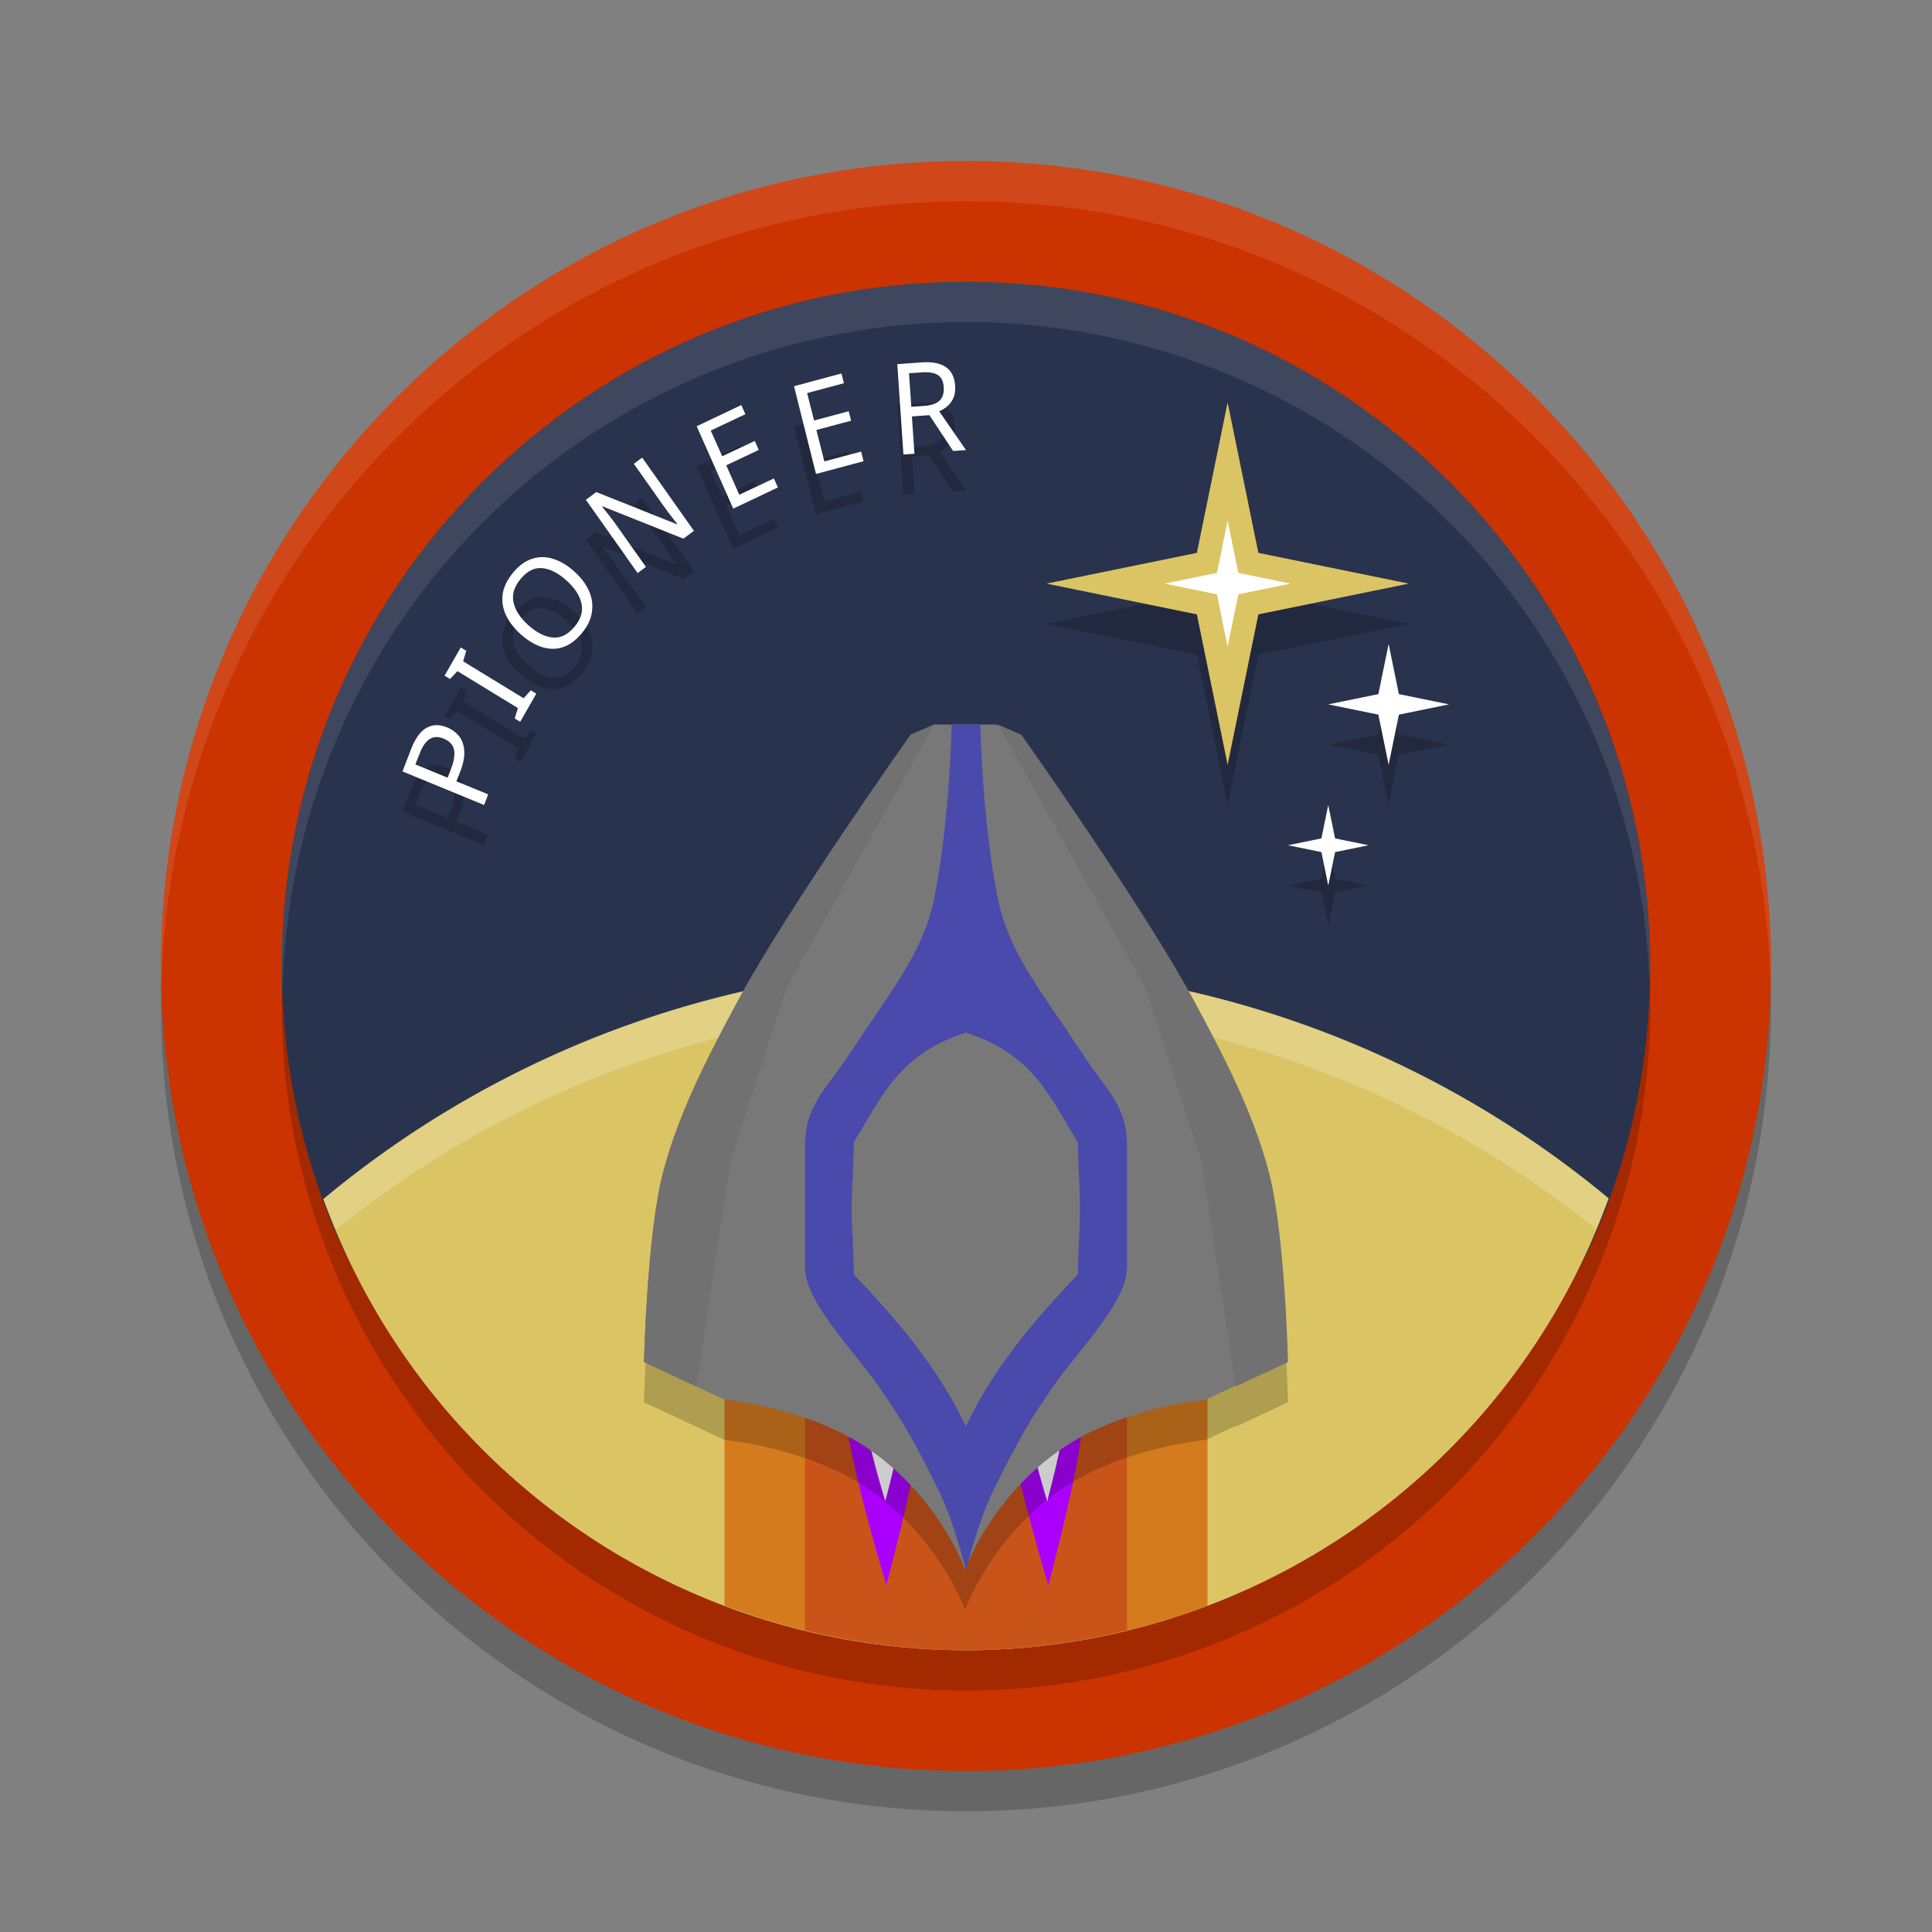 <svg xmlns="http://www.w3.org/2000/svg" width="48" height="48" version="1.1"><rect width="100%" height="100%" fill="#808080" stroke="none"/><defs>
<linearGradient id="ucPurpleBlue" x1="0%" y1="0%" x2="100%" y2="100%">
  <stop offset="0%" style="stop-color:#B794F4;stop-opacity:1"/>
  <stop offset="100%" style="stop-color:#4299E1;stop-opacity:1"/>
</linearGradient>
</defs>
 <path style="opacity:0.2" d="M 24,5 C 12.967,5 4,13.967 4,25 4,36.033 12.967,45 24,45 35.033,45 44,36.033 44,25 44,13.967 35.033,5 24,5 Z"/>
 <path style="fill:#cb3300" d="M 24,4 C 12.967,4 4,12.967 4,24 4,35.033 12.967,44 24,44 35.033,44 44,35.033 44,24 44,12.967 35.033,4 24,4 Z"/>
 <circle style="opacity:0.2" cx="24" cy="25" r="17"/>
 <path style="fill:#2a334d" d="M 41,24 C 41,26.261 40.559,28.419 39.757,30.392 37.231,36.613 31.061,37.815 23.934,37.815 16.768,37.815 10.704,36.566 8.203,30.293 7.427,28.347 7,26.223 7,24 7,14.611 14.611,7 24,7 33.389,7 41,14.611 41,24 Z"/>
 <path style="opacity:0.2" d="M 30.5,11 29.736,14.736 26,15.5 29.736,16.264 30.5,20 31.264,16.264 35,15.5 31.264,14.736 Z M 34.5,17 34.246,18.246 33,18.5 34.246,18.754 34.5,20 34.754,18.754 36,18.5 34.754,18.246 Z M 33,21 32.83,21.83 32,22 32.83,22.17 33,23 33.17,22.17 34,22 33.17,21.83 Z"/>
 <path style="opacity:0.2" d="M 22.895,10.004 22.293,10.047 22.445,12.293 22.719,12.273 22.656,11.346 23.09,11.314 23.68,12.205 24,12.182 23.334,11.219 C 23.405,11.188 23.473,11.147 23.535,11.094 23.599,11.041 23.648,10.973 23.686,10.891 23.723,10.808 23.738,10.705 23.73,10.586 23.716,10.372 23.641,10.219 23.504,10.123 23.369,10.025 23.165,9.985 22.895,10.004 Z M 22.897,10.252 C 23.075,10.239 23.209,10.26 23.299,10.316 23.388,10.371 23.437,10.472 23.447,10.619 23.457,10.76 23.424,10.87 23.348,10.949 23.271,11.026 23.144,11.071 22.967,11.084 L 22.641,11.107 22.584,10.273 Z M 20.906,10.279 19.727,10.596 20.273,12.775 21.455,12.459 21.395,12.219 20.481,12.463 20.283,11.684 21.145,11.453 21.086,11.217 20.225,11.447 20.053,10.766 20.967,10.521 Z M 18.418,11.064 17.309,11.59 18.217,13.637 19.326,13.111 19.227,12.887 18.367,13.291 18.043,12.561 18.852,12.178 18.752,11.955 17.943,12.336 17.658,11.697 18.518,11.291 Z M 15.955,12.369 15.748,12.523 16.473,13.551 C 16.512,13.607 16.556,13.667 16.604,13.73 16.651,13.791 16.694,13.847 16.734,13.9 16.776,13.952 16.807,13.992 16.828,14.018 L 16.818,14.025 14.814,13.225 14.557,13.418 15.842,15.238 16.047,15.084 15.328,14.068 C 15.262,13.975 15.196,13.885 15.129,13.801 15.062,13.716 15.004,13.645 14.959,13.588 L 14.969,13.58 16.981,14.383 17.24,14.187 Z M 13.475,14.842 C 13.389,14.841 13.304,14.856 13.221,14.883 13.053,14.936 12.899,15.047 12.756,15.217 12.607,15.395 12.518,15.573 12.49,15.754 12.464,15.933 12.49,16.11 12.57,16.281 12.649,16.451 12.772,16.61 12.94,16.76 13.111,16.912 13.283,17.017 13.459,17.074 13.635,17.131 13.808,17.135 13.977,17.082 14.146,17.028 14.305,16.911 14.453,16.734 14.596,16.564 14.679,16.39 14.705,16.211 14.733,16.03 14.71,15.853 14.633,15.682 14.556,15.507 14.431,15.344 14.26,15.191 14.089,15.039 13.913,14.935 13.736,14.883 13.648,14.855 13.561,14.842 13.475,14.842 Z M 13.469,15.115 C 13.661,15.131 13.862,15.232 14.07,15.418 14.278,15.604 14.403,15.794 14.447,15.992 14.491,16.187 14.433,16.382 14.271,16.574 14.11,16.767 13.933,16.855 13.738,16.84 13.542,16.823 13.339,16.723 13.131,16.537 12.923,16.351 12.799,16.16 12.758,15.965 12.715,15.768 12.775,15.573 12.938,15.379 13.099,15.187 13.275,15.098 13.469,15.115 Z M 11.447,17.086 11.045,17.787 11.182,17.869 11.365,17.674 12.867,18.592 12.787,18.85 12.924,18.934 13.324,18.234 13.188,18.15 13.008,18.348 11.506,17.43 11.584,17.17 Z M 10.844,19.016 C 10.758,19.017 10.678,19.039 10.602,19.08 10.449,19.162 10.318,19.34 10.213,19.613 L 10,20.166 12.027,21 12.129,20.736 11.34,20.412 11.434,20.172 C 11.514,19.963 11.547,19.785 11.533,19.639 11.52,19.491 11.475,19.372 11.398,19.281 11.32,19.188 11.225,19.12 11.113,19.074 11.019,19.035 10.929,19.015 10.844,19.016 Z M 10.836,19.312 C 10.893,19.311 10.954,19.323 11.02,19.35 11.169,19.411 11.256,19.504 11.281,19.627 11.306,19.75 11.28,19.912 11.203,20.111 L 11.121,20.322 10.32,19.992 10.424,19.727 C 10.495,19.543 10.578,19.421 10.676,19.361 10.725,19.331 10.779,19.314 10.836,19.312 Z"/>
 <path style="fill:#dbc464" d="M 24,24 A 25,25 0 0 0 8.033,29.791 17,17 0 0 0 24,41 17,17 0 0 0 39.967,29.773 25,25 0 0 0 24,24 Z"/>
 <path style="opacity:0.2;fill:#ffffff" d="M 24,24 A 25,25 0 0 0 8.033,29.791 17,17 0 0 0 8.352,30.549 25,25 0 0 1 24,25 25,25 0 0 1 39.652,30.537 17,17 0 0 0 39.967,29.773 25,25 0 0 0 24,24 Z"/>
 <path style="fill:#d37b1d" d="M 18,33 V 39.885 A 17,17 0 0 0 24,41 17,17 0 0 0 30,39.896 V 33 Z"/>
 <path style="fill:#c95419" d="M 20,33 V 40.502 A 17,17 0 0 0 24,41 17,17 0 0 0 28,40.504 V 33 Z"/>
 <path style="fill:#dbc464" d="M 35,14.5 31.264,15.264 30.5,19 29.736,15.264 26,14.5 29.736,13.736 30.5,10 31.264,13.736 Z"/>
 <path style="fill:#ffffff" d="M 32.066,14.5 30.766,14.766 30.5,16.066 30.234,14.766 28.934,14.5 30.234,14.234 30.5,12.934 30.766,14.234 Z"/>
 <path style="fill:#ffffff" d="M 36,17.5 34.755,17.755 34.5,19 34.245,17.755 33,17.5 34.245,17.245 34.5,16 34.755,17.245 Z"/>
 <path style="fill:#ffffff" d="M 34,21 33.17,21.17 33,22 32.83,21.17 32,21 32.83,20.83 33,20 33.17,20.83 Z"/>
 <path style="fill:#ac00ff" d="M 21.055,34.086 C 20.986,34.379 21.016,35.172 21.055,35.469 21.221,36.757 22.021,39.383 22.021,39.383 22.021,39.383 22.717,36.809 22.851,35.555 22.886,35.234 22.969,34.409 22.851,34.098 22.758,33.851 22.207,33.432 22.207,33.432 H 21.538 C 21.538,33.432 21.108,33.859 21.055,34.086 Z"/>
 <path style="fill:#ffffff" d="M 21.481,34.49 C 21.445,34.646 21.461,35.066 21.481,35.223 21.57,35.906 21.994,37.298 21.994,37.298 21.994,37.298 22.363,35.934 22.434,35.269 22.452,35.099 22.496,34.662 22.434,34.497 22.384,34.366 22.092,34.144 22.092,34.144 H 21.738 C 21.738,34.144 21.51,34.37 21.481,34.49 Z"/>
 <path style="fill:#ac00ff" d="M 25.078,34.086 C 25.01,34.379 25.04,35.172 25.078,35.469 25.245,36.757 26.045,39.383 26.045,39.383 26.045,39.383 26.741,36.809 26.875,35.555 26.909,35.234 26.992,34.409 26.875,34.098 26.782,33.851 26.23,33.432 26.23,33.432 H 25.561 C 25.561,33.432 25.131,33.859 25.078,34.086 Z"/>
 <path style="fill:#ffffff" d="M 25.505,34.49 C 25.469,34.646 25.485,35.066 25.505,35.223 25.593,35.906 26.017,37.298 26.017,37.298 26.017,37.298 26.386,35.934 26.457,35.269 26.476,35.099 26.52,34.662 26.457,34.497 26.408,34.366 26.116,34.144 26.116,34.144 H 25.761 C 25.761,34.144 25.533,34.37 25.505,34.49 Z"/>
 <path style="opacity:0.2" d="M 23.213,19 22.625,19.256 C 22.625,19.256 20.908,21.679 19.525,23.863 19.525,23.863 19.523,23.865 19.523,23.865 19.063,24.593 18.64,25.295 18.33,25.871 17.594,27.239 16.863,28.639 16.473,30.131 16.072,31.661 16,34.84 16,34.84 L 17.301,35.447 18.002,35.775 C 18.002,35.775 20.02,35.957 21.514,36.953 23.331,38.164 23.977,40 23.977,40 23.977,40 24.622,38.164 26.439,36.953 27.933,35.957 29.951,35.775 29.951,35.775 L 30.695,35.428 30.699,35.447 32,34.84 C 32,34.84 31.928,31.661 31.527,30.131 31.137,28.639 30.406,27.239 29.67,25.871 28.429,23.564 25.375,19.256 25.375,19.256 L 24.795,19.004 24.811,19.029 24.74,19 H 23.977 Z"/>
 <path style="fill:#787878" d="M 26.439,35.953 C 27.933,34.957 29.951,34.775 29.951,34.775 L 31.953,33.84 C 31.953,33.84 31.881,30.661 31.48,29.13 31.089,27.639 30.36,26.239 29.624,24.871 28.382,22.564 25.329,18.256 25.329,18.256 L 24.741,18 H 23.977 23.212 L 22.625,18.256 C 22.625,18.256 19.571,22.564 18.33,24.871 17.594,26.239 16.864,27.639 16.474,29.13 16.073,30.661 16,33.84 16,33.84 L 18.002,34.775 C 18.002,34.775 20.02,34.957 21.514,35.953 23.332,37.164 23.977,39 23.977,39 23.977,39 24.622,37.164 26.439,35.953 Z"/>
 <path style="fill:#717171" d="M 23.205,18.003 22.624,18.256 C 22.624,18.256 19.571,22.564 18.33,24.871 17.593,26.239 16.863,27.639 16.473,29.13 16.072,30.66 16,33.841 16,33.841 L 17.301,34.448 18.146,28.866 19.537,24.556 Z"/>
 <path style="fill:#717171" d="M 24.795,18.003 25.376,18.256 C 25.376,18.256 28.429,22.564 29.67,24.871 30.407,26.239 31.137,27.639 31.527,29.13 31.928,30.66 32,33.841 32,33.841 L 30.699,34.448 29.854,28.866 28.463,24.556 Z"/>
 <path style="fill:#4a49ac" d="M 23.645,18 C 23.645,18 23.6,20.347 23.221,22.268 22.949,23.648 22.197,24.524 21.132,26.145 20.482,27.134 20,27.457 20,28.475 V 31.493 C 20,32.418 21.408,33.741 21.991,34.682 22.522,35.429 22.976,36.325 23.336,37.065 23.696,37.804 23.999,39 23.999,39 23.999,39 24.302,37.804 24.662,37.065 25.023,36.325 25.476,35.429 26.007,34.682 26.591,33.741 28,32.418 28,31.493 V 28.475 C 28,27.457 27.518,27.134 26.868,26.145 25.803,24.524 25.051,23.648 24.779,22.268 24.4,20.347 24.355,18 24.355,18 H 23.999 Z M 23.996,25.655 C 25.687,26.194 26.101,27.292 26.78,28.378 26.78,28.926 26.832,29.474 26.832,30.022 26.832,30.57 26.78,31.116 26.78,31.664 25.664,32.825 24.655,34.036 23.996,35.442 23.337,34.036 22.328,32.825 21.212,31.664 21.212,31.116 21.159,30.57 21.159,30.022 21.159,29.474 21.212,28.926 21.212,28.378 21.891,27.292 22.305,26.194 23.996,25.655 Z"/>
 <path style="fill:#ffffff" d="M 22.895,9.004 22.293,9.047 22.445,11.293 22.719,11.273 22.656,10.346 23.09,10.314 23.68,11.205 24,11.182 23.334,10.219 C 23.405,10.188 23.473,10.147 23.535,10.094 23.599,10.041 23.648,9.973 23.686,9.891 23.723,9.808 23.738,9.706 23.73,9.586 23.716,9.372 23.641,9.219 23.504,9.123 23.369,9.025 23.165,8.985 22.895,9.004 Z M 22.896,9.252 C 23.075,9.239 23.209,9.26 23.299,9.316 23.388,9.371 23.437,9.472 23.447,9.619 23.457,9.76 23.424,9.87 23.348,9.949 23.271,10.026 23.144,10.071 22.967,10.084 L 22.641,10.107 22.584,9.273 Z M 20.906,9.279 19.727,9.596 20.273,11.775 21.455,11.459 21.395,11.219 20.48,11.463 20.283,10.684 21.145,10.453 21.086,10.217 20.225,10.447 20.053,9.766 20.967,9.521 Z M 18.418,10.064 17.309,10.59 18.217,12.637 19.326,12.111 19.227,11.887 18.367,12.291 18.043,11.561 18.852,11.178 18.752,10.955 17.943,11.336 17.658,10.697 18.518,10.291 Z M 15.955,11.369 15.748,11.523 16.473,12.551 C 16.512,12.607 16.556,12.667 16.604,12.73 16.651,12.791 16.694,12.847 16.734,12.9 16.776,12.952 16.807,12.992 16.828,13.018 L 16.818,13.025 14.814,12.225 14.557,12.418 15.842,14.238 16.047,14.084 15.328,13.068 C 15.262,12.975 15.196,12.885 15.129,12.801 15.062,12.716 15.004,12.645 14.959,12.588 L 14.969,12.58 16.98,13.383 17.24,13.188 Z M 13.475,13.842 C 13.389,13.841 13.304,13.856 13.221,13.883 13.052,13.936 12.899,14.047 12.756,14.217 12.607,14.395 12.518,14.573 12.49,14.754 12.464,14.933 12.49,15.11 12.57,15.281 12.649,15.451 12.771,15.61 12.939,15.76 13.111,15.912 13.283,16.017 13.459,16.074 13.635,16.131 13.808,16.135 13.977,16.082 14.146,16.028 14.305,15.911 14.453,15.734 14.596,15.564 14.679,15.39 14.705,15.211 14.733,15.03 14.71,14.853 14.633,14.682 14.556,14.507 14.431,14.344 14.26,14.191 14.089,14.039 13.913,13.935 13.736,13.883 13.648,13.855 13.561,13.842 13.475,13.842 Z M 13.469,14.115 C 13.661,14.131 13.862,14.232 14.07,14.418 14.278,14.604 14.403,14.794 14.447,14.992 14.491,15.187 14.433,15.382 14.271,15.574 14.11,15.767 13.933,15.855 13.738,15.84 13.542,15.823 13.339,15.723 13.131,15.537 12.923,15.351 12.799,15.16 12.758,14.965 12.715,14.768 12.775,14.573 12.938,14.379 13.099,14.187 13.275,14.098 13.469,14.115 Z M 11.447,16.086 11.045,16.787 11.182,16.869 11.365,16.674 12.867,17.592 12.787,17.85 12.924,17.934 13.324,17.234 13.188,17.15 13.008,17.348 11.506,16.43 11.584,16.17 Z M 10.844,18.016 C 10.758,18.017 10.678,18.039 10.602,18.08 10.449,18.162 10.318,18.34 10.213,18.613 L 10,19.166 12.027,20 12.129,19.736 11.34,19.412 11.434,19.172 C 11.514,18.963 11.547,18.785 11.533,18.639 11.52,18.491 11.475,18.372 11.398,18.281 11.32,18.188 11.225,18.12 11.113,18.074 11.019,18.035 10.929,18.015 10.844,18.016 Z M 10.836,18.312 C 10.893,18.311 10.954,18.323 11.02,18.35 11.169,18.411 11.256,18.504 11.281,18.627 11.306,18.75 11.28,18.912 11.203,19.111 L 11.121,19.322 10.32,18.992 10.424,18.727 C 10.495,18.543 10.578,18.421 10.676,18.361 10.725,18.331 10.779,18.314 10.836,18.312 Z"/>
 <path style="opacity:0.1;fill:#ffffff" d="M 24,4 C 12.967,4 4,12.967 4,24 4,24.168 4.008,24.333 4.012,24.5 4.279,13.698 13.135,5 24,5 34.865,5 43.721,13.698 43.988,24.5 43.992,24.333 44,24.168 44,24 44,12.967 35.033,4 24,4 Z"/>
 <path style="opacity:0.1;fill:#ffffff" d="M 24,7 A 17,17 0 0 0 7,24 17,17 0 0 0 7.021,24.58 17,17 0 0 1 24,8 17,17 0 0 1 40.979,24.42 17,17 0 0 0 41,24 17,17 0 0 0 24,7 Z"/>
</svg>
